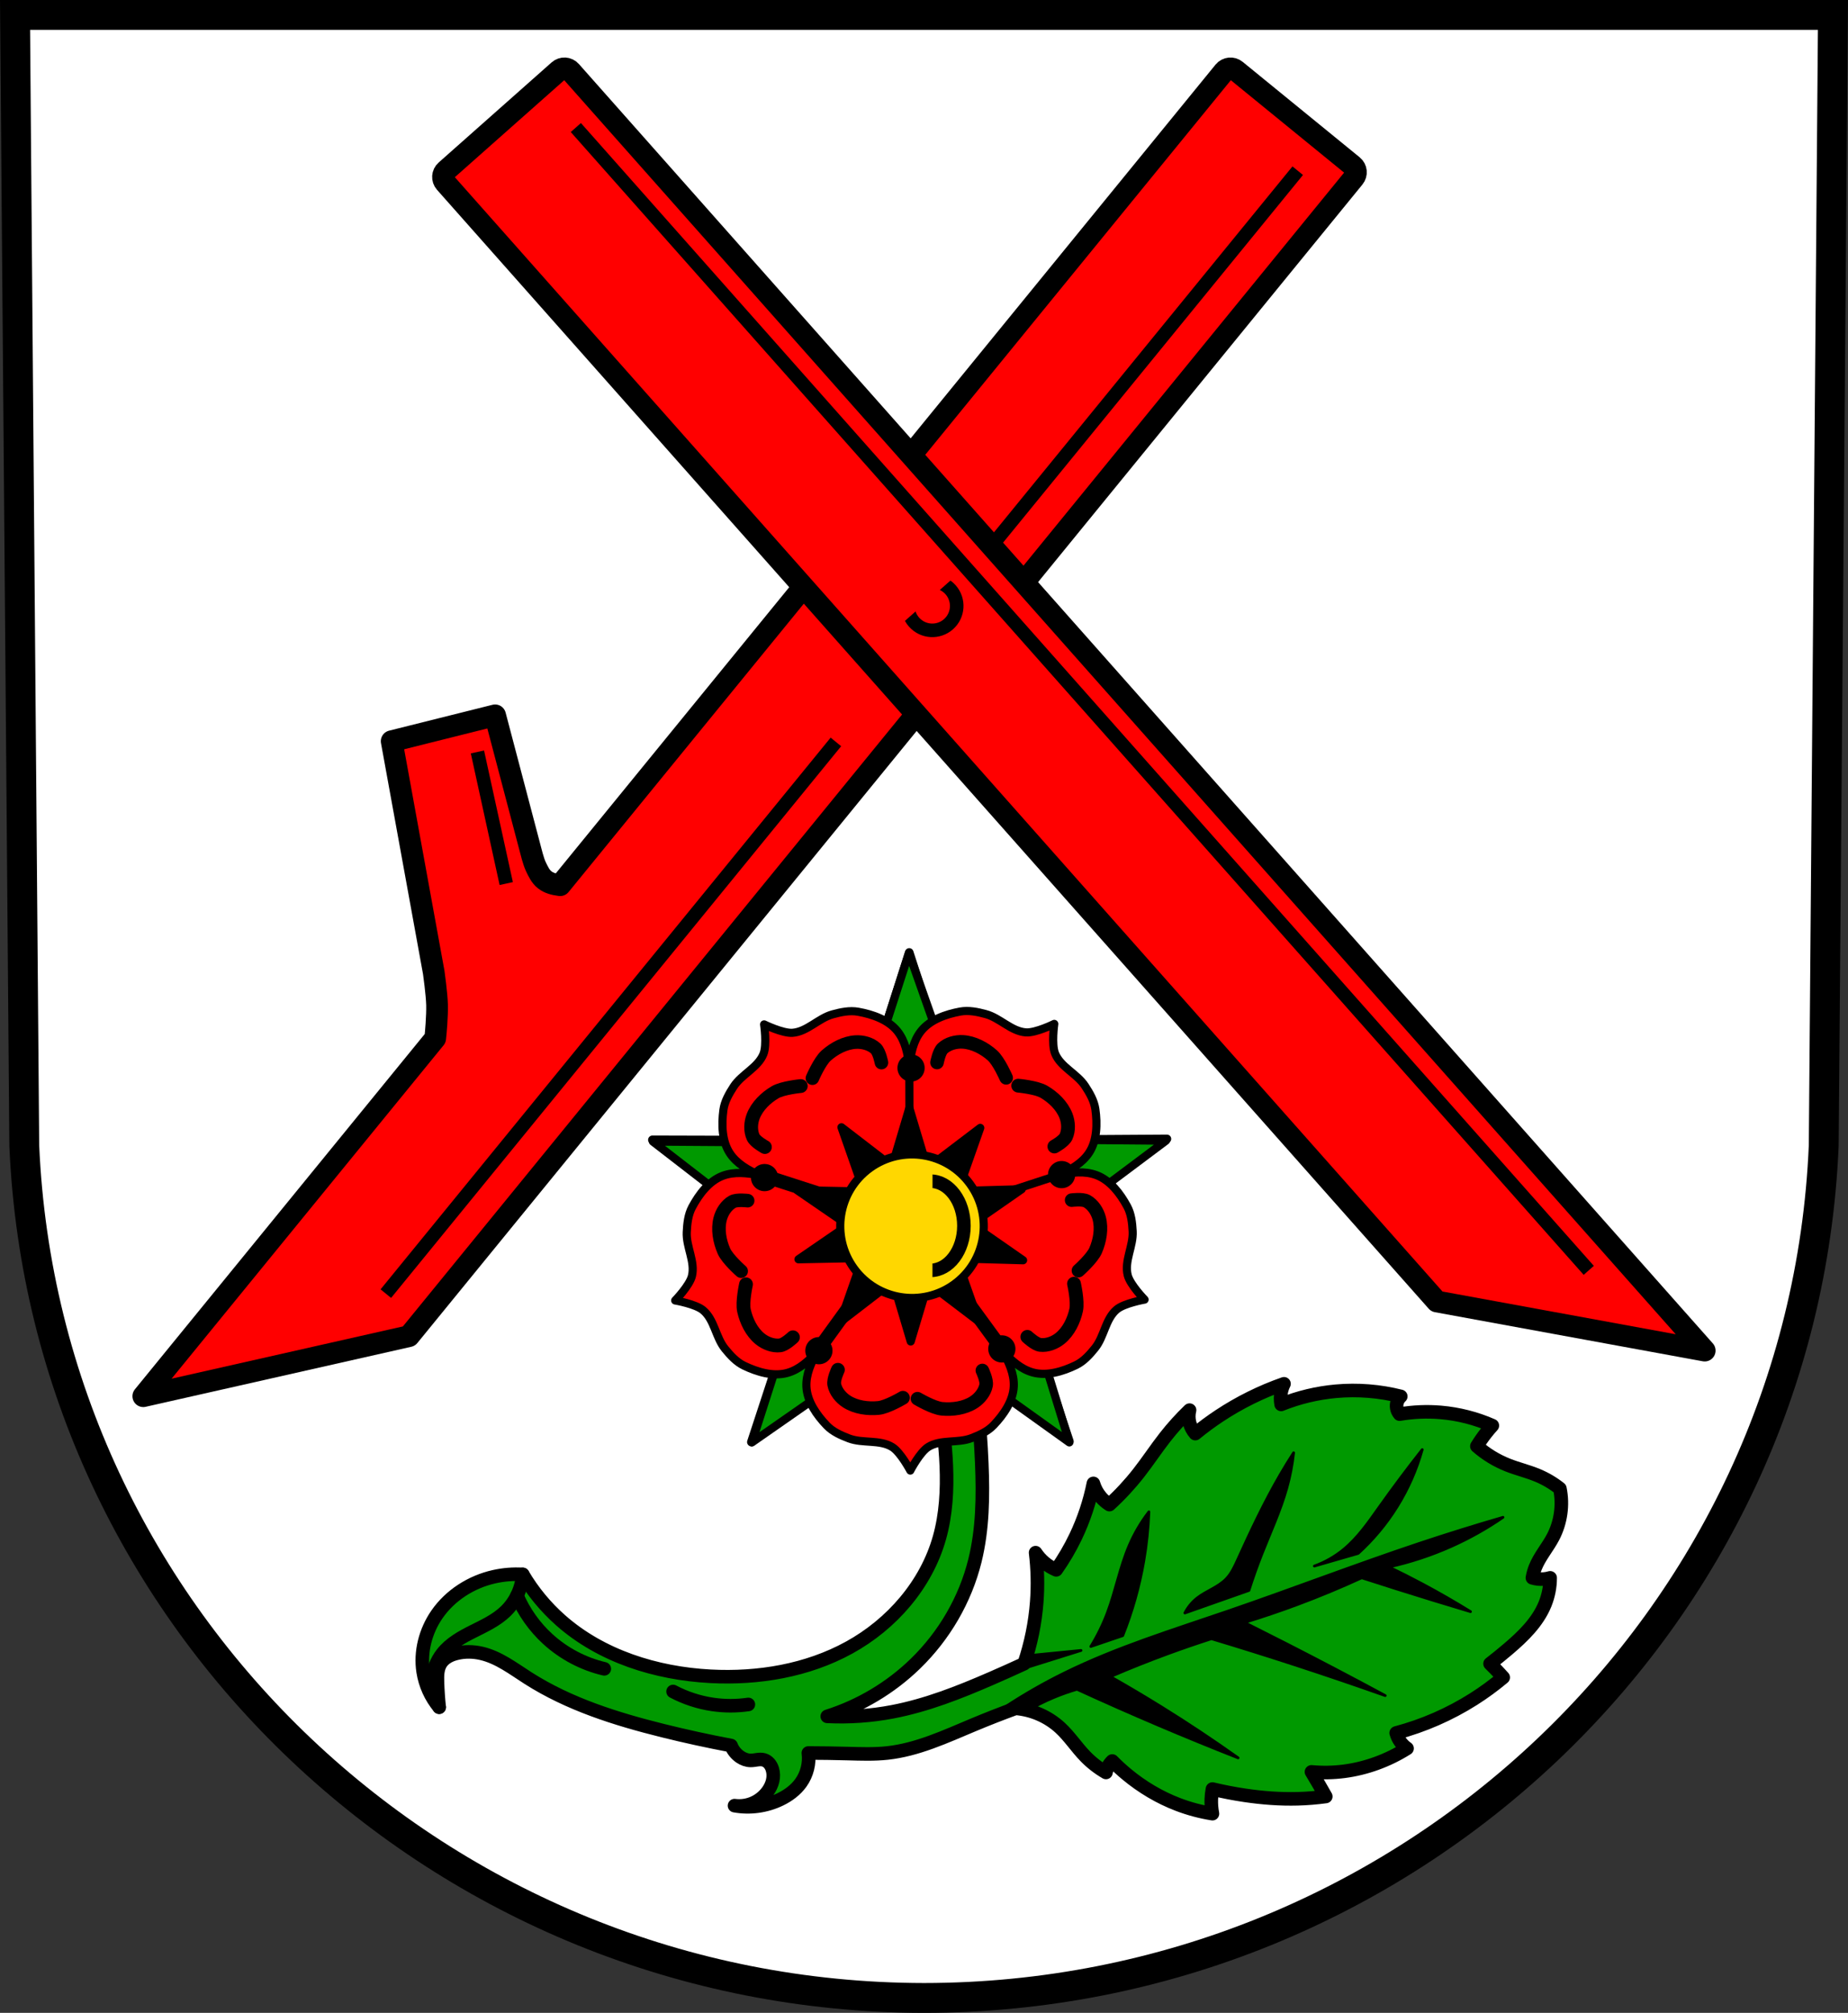 <?xml version="1.0" encoding="UTF-8" standalone="no"?>
<svg
   xmlns:dc="http://purl.org/dc/elements/1.1/"
   xmlns:cc="http://creativecommons.org/ns#"
   xmlns:rdf="http://www.w3.org/1999/02/22-rdf-syntax-ns#"
   xmlns:svg="http://www.w3.org/2000/svg"
   xmlns="http://www.w3.org/2000/svg"
   xmlns:xlink="http://www.w3.org/1999/xlink"
   xmlns:sodipodi="http://sodipodi.sourceforge.net/DTD/sodipodi-0.dtd"
   xmlns:inkscape="http://www.inkscape.org/namespaces/inkscape"
   width="681.065"
   height="741.769"
   viewBox="0 0 681.068 741.764"
   id="svg17780"
   version="1.1"
   inkscape:version="0.91 r13725"
   sodipodi:docname="DEU Esselborn COA.svg">
  <rect x="0" y="0" width="681.068" height="741.764" fill="#333333" stroke="none"/>
  <sodipodi:namedview
     pagecolor="#ffffff"
     bordercolor="#666666"
     borderopacity="1"
     objecttolerance="10"
     gridtolerance="10"
     guidetolerance="10"
     inkscape:pageopacity="0"
     inkscape:pageshadow="2"
     inkscape:window-width="1366"
     inkscape:window-height="745"
     id="namedview17955"
     showgrid="false"
     inkscape:zoom="0.72798981"
     inkscape:cx="340.53238"
     inkscape:cy="370.8843"
     inkscape:window-x="-8"
     inkscape:window-y="-8"
     inkscape:window-maximized="1"
     inkscape:current-layer="svg17780"
     fit-margin-top="0"
     fit-margin-left="0"
     fit-margin-right="0"
     fit-margin-bottom="0"
     inkscape:snap-midpoints="true"
     inkscape:snap-smooth-nodes="true"
     inkscape:object-nodes="true"
     inkscape:object-paths="false"
     inkscape:snap-nodes="false"
     inkscape:snap-center="false"
     inkscape:snap-object-midpoints="false"
     inkscape:snap-others="false" />
  <defs
     id="defs17782">
    <inkscape:path-effect
       effect="spiro"
       id="path-effect11885"
       is_visible="true" />
    <inkscape:path-effect
       effect="spiro"
       id="path-effect5989"
       is_visible="true" />
    <inkscape:path-effect
       effect="spiro"
       id="path-effect5913"
       is_visible="true" />
    <inkscape:path-effect
       effect="spiro"
       id="path-effect18843"
       is_visible="true" />
    <inkscape:path-effect
       effect="spiro"
       id="path-effect18838"
       is_visible="true" />
    <inkscape:path-effect
       effect="spiro"
       id="path-effect19570"
       is_visible="true" />
    <inkscape:path-effect
       effect="spiro"
       id="path-effect19017"
       is_visible="true" />
    <inkscape:path-effect
       effect="spiro"
       id="path-effect18993"
       is_visible="true" />
    <inkscape:path-effect
       effect="spiro"
       id="path-effect18948"
       is_visible="true" />
    <inkscape:path-effect
       effect="spiro"
       id="path-effect18847"
       is_visible="true" />
    <inkscape:path-effect
       effect="spiro"
       id="path-effect18842"
       is_visible="true" />
    <inkscape:path-effect
       effect="spiro"
       id="path-effect18837"
       is_visible="true" />
    <inkscape:path-effect
       effect="spiro"
       id="path-effect18833"
       is_visible="true" />
    <inkscape:path-effect
       effect="spiro"
       id="path-effect17787"
       is_visible="true" />
    <inkscape:path-effect
       effect="spiro"
       id="path-effect17233"
       is_visible="true" />
    <inkscape:path-effect
       effect="spiro"
       id="path-effect17210"
       is_visible="true" />
    <inkscape:path-effect
       effect="spiro"
       id="path-effect6537"
       is_visible="true" />
    <inkscape:path-effect
       effect="spiro"
       id="path-effect6527"
       is_visible="true" />
    <inkscape:path-effect
       effect="spiro"
       id="path-effect6522"
       is_visible="true" />
    <inkscape:path-effect
       effect="spiro"
       id="path-effect6518"
       is_visible="true" />
    <inkscape:path-effect
       effect="spiro"
       id="path-effect6361"
       is_visible="true" />
    <path
       id="0"
       d="m -1459.04,398.1 56.34,-40.92 6.643,20.15 6.651,20.14 -69.63,0.636 z m 116.81,84.09 -21.522,-66.25 21.2,-0.095 21.21,-0.1 -20.883,66.44 z m -50.866,-155.11 -22.14,-66.06 56.34,40.954 -17.1,12.547 -17.1,12.547 z m 97.21,69.975 6.456,-20.21 6.459,-20.2 56.711,40.43 -69.64,-0.015 z m -31.419,-95.21 55.947,-41.463 -21.514,66.25 -17.218,-12.392 -17.218,-12.392"
       inkscape:connector-curvature="0"
       style="fill:#ffd700;fill-rule:evenodd;stroke:#000000;stroke-width:3.898;stroke-linejoin:round" />
    <path
       id="1"
       d="m -1391.72,422.04 c 0,0 -8.199,-0.724 -11.641,-2.732 -4.228,-2.462 -8.169,-6.223 -9.972,-10.778 -1.172,-2.96 -1.396,-6.659 -0.063,-9.547 0.957,-2.083 5.249,-4.442 5.249,-4.442"
       inkscape:connector-curvature="0"
       style="fill:none;stroke:#000000;stroke-width:6.238" />
    <path
       id="2"
       d="m -1298.72,425.55 c 0,0 -3.223,7.574 -6.193,10.232 -3.646,3.26 -8.439,5.846 -13.318,6.148 -3.177,0.199 -6.761,-0.732 -9.1,-2.891 -1.683,-1.554 -2.601,-6.366 -2.601,-6.366"
       inkscape:connector-curvature="0"
       style="fill:none;stroke:#000000;stroke-width:6.238" />
    <path
       id="3"
       d="m -1419.19,338.82 c 0,0 -6.157,5.464 -7.729,9.127 -1.932,4.496 -2.861,9.864 -1.598,14.589 0.82,3.076 2.842,6.175 5.627,7.712 2.01,1.104 6.864,0.444 6.864,0.444"
       inkscape:connector-curvature="0"
       style="fill:none;stroke:#000000;stroke-width:6.238" />
    <path
       id="4"
       d="m -1266.69,338.13 c 0,0 6.207,5.408 7.815,9.06 1.977,4.476 2.952,9.836 1.735,14.573 -0.791,3.083 -2.785,6.204 -5.56,7.762 -1.999,1.123 -6.853,0.507 -6.853,0.507"
       inkscape:connector-curvature="0"
       style="fill:none;stroke:#000000;stroke-width:6.238" />
    <path
       id="5"
       d="m -1346.55,280.63 c 0,0 -7.097,-4.168 -11.07,-4.535 -4.863,-0.452 -10.261,0.323 -14.368,2.988 -2.67,1.73 -4.998,4.609 -5.591,7.74 -0.428,2.252 1.7,6.668 1.7,6.668"
       inkscape:connector-curvature="0"
       style="fill:none;stroke:#000000;stroke-width:6.238" />
    <path
       id="6"
       d="m -1410.35,382.05 71.53,-23.601"
       inkscape:connector-curvature="0"
       style="fill:none;stroke:#000000;stroke-width:6.238" />
    <path
       id="7"
       d="m -1384.9,302.42 45.817,62.47"
       inkscape:connector-curvature="0"
       style="fill:none;stroke:#000000;stroke-width:6.238" />
    <path
       id="8"
       d="m -1342.5,430.89 -0.345,-72.24"
       inkscape:connector-curvature="0"
       style="fill:none;stroke:#000000;stroke-width:6.238" />
    <inkscape:path-effect
       effect="spiro"
       id="path-effect6361-7"
       is_visible="true" />
    <inkscape:path-effect
       effect="spiro"
       id="path-effect6361-3"
       is_visible="true" />
    <inkscape:path-effect
       effect="spiro"
       id="path-effect6361-3-2"
       is_visible="true" />
    <inkscape:path-effect
       effect="spiro"
       id="path-effect6361-7-8"
       is_visible="true" />
    <inkscape:path-effect
       effect="spiro"
       id="path-effect15330-3-2"
       is_visible="true" />
    <inkscape:path-effect
       effect="spiro"
       id="path-effect15330-9"
       is_visible="true" />
    <inkscape:path-effect
       effect="spiro"
       id="path-effect15330"
       is_visible="true" />
    <inkscape:path-effect
       effect="spiro"
       id="path-effect15330-3"
       is_visible="true" />
    <inkscape:path-effect
       effect="spiro"
       id="path-effect17210-1"
       is_visible="true" />
    <inkscape:path-effect
       effect="spiro"
       id="path-effect17233-3"
       is_visible="true" />
    <inkscape:path-effect
       effect="spiro"
       id="path-effect17787-7"
       is_visible="true" />
    <inkscape:path-effect
       effect="spiro"
       id="path-effect17787-7-5"
       is_visible="true" />
    <inkscape:path-effect
       effect="spiro"
       id="path-effect17787-7-6"
       is_visible="true" />
    <inkscape:path-effect
       effect="spiro"
       id="path-effect17787-7-6-1"
       is_visible="true" />
    <inkscape:path-effect
       effect="spiro"
       id="path-effect17787-7-6-9"
       is_visible="true" />
    <inkscape:path-effect
       effect="spiro"
       id="path-effect17787-7-6-19"
       is_visible="true" />
    <inkscape:path-effect
       effect="spiro"
       id="path-effect17787-7-6-1-8"
       is_visible="true" />
    <inkscape:path-effect
       effect="spiro"
       id="path-effect17787-7-6-9-7"
       is_visible="true" />
    <inkscape:path-effect
       effect="spiro"
       id="path-effect17787-7-6-17"
       is_visible="true" />
    <inkscape:path-effect
       effect="spiro"
       id="path-effect17787-7-6-1-7"
       is_visible="true" />
    <inkscape:path-effect
       effect="spiro"
       id="path-effect17787-7-6-9-9"
       is_visible="true" />
    <inkscape:path-effect
       effect="spiro"
       id="path-effect17787-7-6-5"
       is_visible="true" />
    <inkscape:path-effect
       effect="spiro"
       id="path-effect17787-7-6-1-9"
       is_visible="true" />
    <inkscape:path-effect
       effect="spiro"
       id="path-effect17787-7-6-9-72"
       is_visible="true" />
    <inkscape:path-effect
       effect="spiro"
       id="path-effect17787-7-6-19-4"
       is_visible="true" />
    <inkscape:path-effect
       effect="spiro"
       id="path-effect17787-7-6-1-8-5"
       is_visible="true" />
    <inkscape:path-effect
       effect="spiro"
       id="path-effect17787-7-6-9-7-0"
       is_visible="true" />
    <inkscape:path-effect
       effect="spiro"
       id="path-effect17787-7-6-9-72-1"
       is_visible="true" />
    <inkscape:path-effect
       effect="spiro"
       id="path-effect17787-7-6-9-72-6"
       is_visible="true" />
    <inkscape:path-effect
       effect="spiro"
       id="path-effect17787-7-6-9-72-8"
       is_visible="true" />
    <inkscape:path-effect
       effect="spiro"
       id="path-effect17787-7-6-9-72-8-4"
       is_visible="true" />
    <inkscape:path-effect
       effect="spiro"
       id="path-effect17787-7-6-9-72-8-0"
       is_visible="true" />
    <inkscape:path-effect
       effect="spiro"
       id="path-effect18948-5"
       is_visible="true" />
    <inkscape:path-effect
       effect="spiro"
       id="path-effect18993-5"
       is_visible="true" />
    <inkscape:path-effect
       effect="spiro"
       id="path-effect19017-3"
       is_visible="true" />
    <inkscape:path-effect
       effect="spiro"
       id="path-effect19017-3-0"
       is_visible="true" />
    <inkscape:path-effect
       effect="spiro"
       id="path-effect19017-5"
       is_visible="true" />
    <inkscape:path-effect
       effect="spiro"
       id="path-effect19017-3-8"
       is_visible="true" />
    <inkscape:path-effect
       effect="spiro"
       id="path-effect19017-3-0-7"
       is_visible="true" />
    <inkscape:path-effect
       effect="spiro"
       id="path-effect18833-1"
       is_visible="true" />
    <inkscape:path-effect
       effect="spiro"
       id="path-effect18847-0"
       is_visible="true" />
    <inkscape:path-effect
       effect="spiro"
       id="path-effect19017-0"
       is_visible="true" />
    <inkscape:path-effect
       effect="spiro"
       id="path-effect19017-3-3"
       is_visible="true" />
    <inkscape:path-effect
       effect="spiro"
       id="path-effect19017-3-0-8"
       is_visible="true" />
    <inkscape:path-effect
       effect="spiro"
       id="path-effect19017-5-1"
       is_visible="true" />
    <inkscape:path-effect
       effect="spiro"
       id="path-effect19017-3-8-5"
       is_visible="true" />
    <inkscape:path-effect
       effect="spiro"
       id="path-effect19017-3-0-7-3"
       is_visible="true" />
    <inkscape:path-effect
       effect="spiro"
       id="path-effect18833-6"
       is_visible="true" />
    <inkscape:path-effect
       effect="spiro"
       id="path-effect18847-2"
       is_visible="true" />
    <inkscape:path-effect
       effect="spiro"
       id="path-effect19017-7"
       is_visible="true" />
    <inkscape:path-effect
       effect="spiro"
       id="path-effect19017-3-9"
       is_visible="true" />
    <inkscape:path-effect
       effect="spiro"
       id="path-effect19017-3-0-72"
       is_visible="true" />
    <inkscape:path-effect
       effect="spiro"
       id="path-effect19017-5-19"
       is_visible="true" />
    <inkscape:path-effect
       effect="spiro"
       id="path-effect19017-3-8-3"
       is_visible="true" />
    <inkscape:path-effect
       effect="spiro"
       id="path-effect19017-3-0-7-1"
       is_visible="true" />
    <inkscape:path-effect
       effect="spiro"
       id="path-effect19017-7-8"
       is_visible="true" />
    <inkscape:path-effect
       effect="spiro"
       id="path-effect19017-3-9-2"
       is_visible="true" />
    <inkscape:path-effect
       effect="spiro"
       id="path-effect19017-3-0-72-3"
       is_visible="true" />
    <inkscape:path-effect
       effect="spiro"
       id="path-effect19017-5-19-1"
       is_visible="true" />
    <inkscape:path-effect
       effect="spiro"
       id="path-effect19017-3-8-3-8"
       is_visible="true" />
    <inkscape:path-effect
       effect="spiro"
       id="path-effect19017-3-0-7-1-9"
       is_visible="true" />
    <inkscape:path-effect
       effect="spiro"
       id="path-effect18847-0-5"
       is_visible="true" />
    <inkscape:path-effect
       effect="spiro"
       id="path-effect18833-1-7"
       is_visible="true" />
    <inkscape:path-effect
       effect="spiro"
       id="path-effect18843-8"
       is_visible="true" />
    <inkscape:path-effect
       effect="spiro"
       id="path-effect18838-8"
       is_visible="true" />
    <inkscape:path-effect
       effect="spiro"
       id="path-effect5913-9"
       is_visible="true" />
    <inkscape:path-effect
       effect="spiro"
       id="path-effect5989-2"
       is_visible="true" />
    <inkscape:path-effect
       effect="spiro"
       id="path-effect5913-4"
       is_visible="true" />
    <inkscape:path-effect
       effect="spiro"
       id="path-effect11885-3"
       is_visible="true" />
    <inkscape:path-effect
       effect="spiro"
       id="path-effect5096-0"
       is_visible="true" />
    <inkscape:path-effect
       effect="spiro"
       id="path-effect5092-0"
       is_visible="true" />
    <inkscape:path-effect
       effect="spiro"
       id="path-effect5088-0"
       is_visible="true" />
    <inkscape:path-effect
       effect="spiro"
       id="path-effect5009-9"
       is_visible="true" />
    <inkscape:path-effect
       effect="spiro"
       id="path-effect4966"
       is_visible="true" />
  </defs>
  <g
     id="g17859"
     transform="translate(2339.657,38.879)" />
  <g
     id="g19061"
     transform="translate(2339.657,38.879)" />
  <g
     id="g11773"
     transform="matrix(1.062,0,0,1.063,758.956,-16.191)" />
  <path
     style="fill:#ffffff;fill-rule:evenodd;stroke:none;stroke-width:11;stroke-opacity:1"
     inkscape:connector-curvature="0"
     d="m 675.523,5.496 -3.398,416.627 c -7.415,175.251 -153.921,314.048 -331.591,314.146 C 163.024,736.053 16.463,597.206 8.943,422.122 l -3.398,-416.627 334.981,0 z"
     id="path10563-0-6-3"
     sodipodi:nodetypes="ccccccc" />
  <path
     style="fill:none;fill-rule:evenodd;stroke:#000000;stroke-width:11;stroke-opacity:1"
     inkscape:connector-curvature="0"
     d="m 675.523,5.496 -3.398,416.627 c -7.415,175.251 -153.921,314.048 -331.591,314.146 C 163.024,736.053 16.463,597.206 8.943,422.122 l -3.398,-416.627 334.981,0 z"
     id="path10563-0-6"
     sodipodi:nodetypes="ccccccc" />
  <path
     style="opacity:1;fill:#ff0000;fill-opacity:1;fill-rule:nonzero;stroke:#000000;stroke-width:8;stroke-linecap:round;stroke-linejoin:round;stroke-miterlimit:4;stroke-dasharray:none;stroke-dashoffset:0;stroke-opacity:1"
     d="m 455.462,25.898 c -1.339,-1.092 -3.296,-0.894 -4.389,0.445 L 206.438,326.206 c -2.328,-0.311 -4.098,-0.754 -5.688,-1.98 -1.542,-1.19 -2.413,-3.097 -3.259,-4.852 -0.923,-1.914 -1.93,-6.077 -1.93,-6.077 l -13.094,-49.69 -38.118,9.536 15.509,85.245 c 0,0 1.121,7.955 1.213,11.961 0.094,4.104 -0.454,10.449 -0.679,12.297 L 52.81,514.516 150.708,492.4 499.018,65.457 c 1.092,-1.339 0.894,-3.296 -0.445,-4.389 z"
     id="rect4920-4"
     inkscape:connector-curvature="0"
     sodipodi:nodetypes="sscaaccccacccsss" />
  <path
     style="fill:none;fill-rule:evenodd;stroke:#000000;stroke-width:5;stroke-linecap:butt;stroke-linejoin:miter;stroke-miterlimit:4;stroke-dasharray:none;stroke-opacity:1"
     d="m 175.955,277.1 10.615,48.5"
     id="path4964"
     inkscape:path-effect="#path-effect4966"
     inkscape:original-d="m 175.95483,277.10022 10.61524,48.4996"
     inkscape:connector-curvature="0" />
  <path
     style="fill:none;fill-rule:evenodd;stroke:#000000;stroke-width:5;stroke-linecap:butt;stroke-linejoin:miter;stroke-miterlimit:4;stroke-dasharray:none;stroke-opacity:1"
     d="M 478.268,62.899 345.422,225.735"
     id="path4968"
     inkscape:connector-curvature="0" />
  <path
     style="fill:none;fill-rule:evenodd;stroke:#000000;stroke-width:5;stroke-linecap:butt;stroke-linejoin:miter;stroke-miterlimit:4;stroke-dasharray:none;stroke-opacity:1"
     d="M 308.065,273.405 142.195,476.72"
     id="path4970"
     inkscape:connector-curvature="0" />
  <path
     inkscape:connector-curvature="0"
     style="opacity:1;fill:#ff0000;fill-opacity:1;fill-rule:nonzero;stroke:#000000;stroke-width:8;stroke-linecap:round;stroke-linejoin:round;stroke-miterlimit:4;stroke-dasharray:none;stroke-dashoffset:0;stroke-opacity:1"
     d="m 164.315,62.885 c -1.293,1.146 -1.411,3.11 -0.265,4.403 L 529.538,479.621 628.258,497.713 210.353,26.245 c -1.146,-1.293 -3.11,-1.411 -4.403,-0.265 L 164.315,62.885 Z"
     id="rect4920" />
  <circle
     style="opacity:1;fill:none;fill-opacity:1;fill-rule:nonzero;stroke:#000000;stroke-width:5;stroke-linecap:round;stroke-linejoin:round;stroke-miterlimit:4;stroke-dasharray:none;stroke-dashoffset:0;stroke-opacity:1"
     id="path4927"
     cx="109.069"
     cy="395.196"
     r="9"
     transform="matrix(0.748,-0.663,0.663,0.748,0,0)" />
  <rect
     style="opacity:1;fill:#ff0000;fill-opacity:1;fill-rule:nonzero;stroke:none;stroke-width:5;stroke-linecap:round;stroke-linejoin:round;stroke-miterlimit:4;stroke-dasharray:none;stroke-dashoffset:0;stroke-opacity:1"
     id="rect4929"
     width="40.813"
     height="14.693"
     x="89.352"
     y="377.927"
     rx="3.119"
     ry="3.119"
     transform="matrix(0.748,-0.663,0.663,0.748,0,0)" />
  <path
     style="fill:none;fill-rule:evenodd;stroke:#000000;stroke-width:5;stroke-linecap:butt;stroke-linejoin:miter;stroke-miterlimit:4;stroke-dasharray:none;stroke-opacity:1"
     d="M 212.223,46.994 585.524,468.141"
     id="path4972"
     inkscape:connector-curvature="0" />
  <path
     style="fill:#009900;fill-opacity:1;fill-rule:evenodd;stroke:#000000;stroke-width:5;stroke-linecap:butt;stroke-linejoin:round;stroke-miterlimit:4;stroke-dasharray:none;stroke-opacity:1"
     d="m 161.858,629.126 c -3.095,-3.723 -5.16,-8.295 -5.906,-13.078 -1.143,-7.319 0.856,-14.997 5.063,-21.094 4.897,-7.098 12.679,-12.036 21.094,-13.922 3.453,-0.774 7.015,-1.059 10.547,-0.844 3.724,6.304 8.441,12.021 13.922,16.875 15.007,13.29 35.248,19.618 55.267,20.672 17.577,0.926 35.619,-2.076 51.048,-10.547 15.736,-8.64 28.462,-23.221 33.329,-40.501 2.423,-8.602 2.901,-17.649 2.531,-26.579 -0.329,-7.939 -1.318,-15.85 -2.953,-23.625 l 14.344,0 c 0.81,7.573 1.373,15.172 1.688,22.782 0.497,12.014 0.359,24.188 -2.531,35.86 -3.559,14.374 -11.318,27.65 -21.938,37.969 -9.128,8.87 -20.348,15.573 -32.485,19.407 8.045,0.391 16.136,-0.177 24.047,-1.688 12.563,-2.399 24.552,-7.137 36.282,-12.235 4.099,-1.781 8.178,-3.61 12.235,-5.484 2.495,-7.359 4.059,-15.033 4.641,-22.782 0.454,-6.041 0.312,-12.127 -0.422,-18.141 0.88,1.336 1.948,2.547 3.164,3.586 1.325,1.133 2.825,2.061 4.43,2.742 2.731,-3.866 5.133,-7.964 7.172,-12.235 2.978,-6.236 5.18,-12.842 6.539,-19.618 0.548,1.854 1.489,3.591 2.742,5.063 0.908,1.067 1.979,1.995 3.164,2.742 3.899,-3.56 7.502,-7.446 10.758,-11.602 3.386,-4.322 6.395,-8.93 9.781,-13.253 2.759,-3.522 5.767,-6.85 8.993,-9.951 -0.379,1.516 -0.379,3.125 0,4.641 0.37,1.479 1.1,2.866 2.109,4.008 2.839,-2.33 5.797,-4.513 8.859,-6.539 7.415,-4.905 15.442,-8.884 23.836,-11.813 -0.495,0.999 -0.851,2.068 -1.055,3.164 -0.271,1.46 -0.271,2.97 0,4.43 6.465,-2.594 13.312,-4.234 20.25,-4.852 7.977,-0.71 16.073,-0.065 23.836,1.898 -0.568,0.517 -1.007,1.175 -1.266,1.898 -0.277,0.775 -0.347,1.623 -0.2,2.433 0.147,0.81 0.511,1.579 1.044,2.207 5.008,-0.855 10.126,-1.068 15.188,-0.633 6.537,0.562 12.98,2.208 18.985,4.852 -0.806,0.886 -1.58,1.801 -2.32,2.742 -1.219,1.549 -2.346,3.17 -3.375,4.852 3.361,2.95 7.233,5.316 11.391,6.961 3.599,1.424 7.397,2.308 10.969,3.797 2.948,1.229 5.725,2.867 8.227,4.852 1.247,6.029 0.336,12.482 -2.531,17.93 -2.013,3.826 -4.947,7.16 -6.539,11.18 -0.485,1.224 -0.839,2.499 -1.055,3.797 0.688,0.207 1.395,0.348 2.109,0.422 1.485,0.153 3,0.008 4.43,-0.422 0.004,3.317 -0.645,6.633 -1.898,9.703 -2.709,6.633 -8.046,11.807 -13.5,16.453 -2.207,1.88 -4.458,3.709 -6.75,5.484 0.641,0.624 1.274,1.257 1.899,1.898 1.007,1.034 1.991,2.089 2.953,3.164 -3.473,2.911 -7.14,5.591 -10.969,8.016 -8.786,5.564 -18.425,9.777 -28.477,12.446 0.306,1.129 0.808,2.205 1.477,3.164 0.686,0.984 1.547,1.845 2.531,2.531 -3.518,2.218 -7.273,4.06 -11.18,5.484 -3.885,1.417 -7.923,2.421 -12.024,2.953 -3.983,0.517 -8.025,0.588 -12.024,0.211 0.926,1.54 1.84,3.087 2.742,4.641 0.854,1.471 1.698,2.947 2.531,4.43 -3.427,0.469 -6.879,0.751 -10.336,0.844 -6.488,0.174 -12.985,-0.319 -19.407,-1.266 -4.04,-0.595 -8.053,-1.37 -12.024,-2.32 -0.241,1.252 -0.383,2.523 -0.422,3.797 -0.054,1.766 0.087,3.538 0.422,5.274 -4.32,-0.684 -8.569,-1.817 -12.656,-3.375 -6.894,-2.628 -13.312,-6.463 -18.985,-11.18 -1.837,-1.528 -3.598,-3.148 -5.274,-4.852 -0.586,0.552 -1.086,1.195 -1.477,1.898 -0.401,0.722 -0.687,1.509 -0.844,2.32 -2.788,-1.605 -5.352,-3.599 -7.594,-5.906 -3.265,-3.362 -5.837,-7.369 -9.281,-10.547 -4.48,-4.134 -10.376,-6.704 -16.453,-7.172 -5.249,1.92 -10.454,3.959 -15.61,6.117 -10.275,4.3 -20.568,9.13 -31.641,10.336 -4.898,0.534 -9.841,0.342 -14.766,0.211 -4.78,-0.127 -9.562,-0.198 -14.344,-0.211 0.5,3.826 -0.5,7.828 -2.742,10.969 -1.908,2.673 -4.639,4.682 -7.594,6.117 -5.193,2.522 -11.194,3.348 -16.875,2.32 2.311,0.305 4.703,-0.027 6.844,-0.95 2.141,-0.923 4.025,-2.434 5.39,-4.324 0.851,-1.177 1.505,-2.507 1.827,-3.923 0.322,-1.416 0.305,-2.921 -0.14,-4.303 -0.246,-0.765 -0.625,-1.495 -1.159,-2.096 -0.534,-0.601 -1.229,-1.069 -2.005,-1.279 -0.786,-0.212 -1.619,-0.156 -2.425,-0.047 -0.807,0.109 -1.612,0.269 -2.426,0.258 -1.353,-0.018 -2.672,-0.514 -3.797,-1.266 -1.521,-1.017 -2.717,-2.512 -3.375,-4.219 -8.417,-1.59 -16.789,-3.419 -25.102,-5.484 -17.364,-4.313 -34.71,-9.766 -49.782,-19.407 -5.463,-3.494 -10.771,-7.599 -17.086,-9.07 -3.042,-0.709 -6.253,-0.766 -9.281,0 -1.114,0.282 -2.206,0.675 -3.195,1.259 -0.99,0.583 -1.876,1.363 -2.5,2.327 -0.651,1.006 -1,2.184 -1.161,3.372 -0.161,1.188 -0.141,2.392 -0.104,3.589 0.096,3.1 0.307,6.197 0.633,9.281 z"
     id="path5007-3"
     inkscape:path-effect="#path-effect5009-9"
     inkscape:original-d="m 161.8584,629.12582 c 0,0 -5.45583,-8.31621 -5.90636,-13.07834 -0.68105,-7.19889 0.91137,-15.17336 5.06259,-21.09411 4.83651,-6.89815 13.12833,-11.17937 21.09411,-13.92211 3.33478,-1.14822 10.54705,-0.84377 10.54705,-0.84377 0,0 7.98479,12.64138 13.92211,16.87528 16.01408,11.41967 35.65625,19.15739 55.26653,20.67222 17.3237,1.33823 36.1716,-1.56924 51.0478,-10.54705 14.9689,-9.0338 26.6532,-24.34157 33.3287,-40.50069 3.398,-8.22537 2.6621,-17.67992 2.5313,-26.57857 -0.1167,-7.93556 -2.9532,-23.62541 -2.9532,-23.62541 l 14.3439,0 c 0,0 1.6745,15.16697 1.6877,22.78164 0.021,11.98306 0.9778,24.40224 -2.5314,35.85999 -4.2805,13.97635 -11.6776,27.5584 -21.9379,37.96939 -8.8537,8.98386 -32.4848,19.40659 -32.4848,19.40659 0,0 16.1681,-0.10966 24.0472,-1.68753 12.5145,-2.50619 24.3979,-7.57971 36.2819,-12.23459 4.1613,-1.62998 12.2345,-5.48447 12.2345,-5.48447 0,0 3.9531,-15.06236 4.6408,-22.78163 0.5367,-6.02474 -0.4219,-18.14094 -0.4219,-18.14094 0,0 1.946,2.55774 3.1641,3.586 1.327,1.12018 4.4297,2.74223 4.4297,2.74223 0,0 5.2186,-7.92979 7.172,-12.23458 2.8483,-6.27689 6.5392,-19.61752 6.5392,-19.61752 0,0 1.5406,3.56614 2.7423,5.06259 0.8738,1.08826 3.1641,2.74224 3.1641,2.74224 0,0 7.3938,-7.54005 10.758,-11.60177 3.5021,-4.22829 6.3057,-9.00187 9.7807,-13.25253 2.8297,-3.46137 8.9931,-9.95098 8.9931,-9.95098 0,0 -0.3711,3.13897 0,4.6407 0.3621,1.46562 2.1094,4.00788 2.1094,4.00788 0,0 5.7264,-4.62701 8.8594,-6.53917 7.5693,-4.61962 23.8363,-11.8127 23.8363,-11.8127 0,0 -0.8766,2.06671 -1.0547,3.16412 -0.2365,1.45752 0,4.42976 0,4.42976 0,0 13.3303,-4.31192 20.2504,-4.85165 7.9465,-0.61977 23.8364,1.89847 23.8364,1.89847 0,0 -1.1115,1.1537 -1.2656,1.89847 -0.3187,1.53964 0.8437,4.64071 0.8437,4.64071 0,0 10.1483,-1.16025 15.1877,-0.63283 6.4962,0.67988 18.9847,4.85166 18.9847,4.85166 0,0 -1.5909,1.79264 -2.3203,2.74222 -1.2002,1.56229 -3.3751,4.85165 -3.3751,4.85165 0,0 7.3666,5.0621 11.3909,6.96106 3.4991,1.65117 7.4569,2.17328 10.9689,3.79694 2.8898,1.33594 8.2267,4.85164 8.2267,4.85164 0,0 -0.5483,12.2291 -2.5313,17.93 -1.4183,4.07764 -4.8576,7.20356 -6.5392,11.17987 -0.5116,1.20983 -1.0547,3.79694 -1.0547,3.79694 0,0 1.3933,0.38517 2.1094,0.42187 1.4813,0.0759 4.4298,-0.42187 4.4298,-0.42187 0,0 -0.4942,6.72169 -1.8984,9.70329 -3.023,6.41814 -8.4718,11.449 -13.5003,16.45341 -2.0549,2.04504 -6.7502,5.48446 -6.7502,5.48446 0,0 1.2768,1.25485 1.8986,1.89848 1.0024,1.03759 2.9532,3.16412 2.9532,3.16412 0,0 -7.0426,5.75951 -10.969,8.01574 -8.982,5.16127 -28.477,12.44554 -28.477,12.44554 0,0 0.8088,2.21079 1.4766,3.16411 0.6845,0.97736 2.5312,2.53129 2.5312,2.53129 0,0 -7.2785,4.06716 -11.1799,5.48447 -3.8789,1.40917 -7.931,2.42147 -12.0236,2.95317 -3.9751,0.51644 -12.0236,0.21095 -12.0236,0.21095 0,0 1.8394,3.08719 2.7422,4.64071 0.8545,1.4704 2.5313,4.42976 2.5313,4.42976 0,0 -6.8794,0.81555 -10.3361,0.84377 -6.4824,0.0529 -12.9769,-0.43891 -19.4066,-1.26565 -4.0485,-0.52057 -12.0236,-2.32035 -12.0236,-2.32035 0,0 -0.4023,2.52365 -0.4219,3.79694 -0.027,1.76325 0.4219,5.27353 0.4219,5.27353 0,0 -8.6288,-1.68923 -12.6565,-3.37506 -6.7745,-2.83556 -13.0852,-6.80598 -18.9847,-11.17988 -1.9188,-1.42259 -5.2735,-4.85165 -5.2735,-4.85165 0,0 -1.0888,1.19681 -1.4766,1.89847 -0.3981,0.7203 -0.8438,2.32035 -0.8438,2.32035 0,0 -5.2586,-3.70855 -7.5938,-5.90636 -3.4104,-3.20959 -5.4977,-7.78762 -9.2815,-10.54705 -4.8339,-3.52526 -16.4534,-7.17199 -16.4534,-7.17199 0,0 -10.3496,4.22929 -15.6096,6.11729 -10.4432,3.74848 -20.6964,8.51351 -31.6411,10.33611 -4.8557,0.80859 -9.8435,0.21197 -14.7659,0.21095 -4.7819,-10e-4 -14.3441,-0.21095 -14.3441,-0.21095 0,0 -0.7121,7.79356 -2.7422,10.96894 -1.7508,2.7386 -4.6094,4.82945 -7.5938,6.1173 -5.2134,2.24965 -16.8753,2.32035 -16.8753,2.32035 0,0 9.4315,-1.829 12.2345,-5.27354 1.7669,-2.17126 2.4488,-5.53287 1.6875,-8.2267 -0.4193,-1.48398 -1.7361,-2.79292 -3.1641,-3.37506 -1.4989,-0.61107 -3.2485,0.43546 -4.8516,0.21094 -1.3212,-0.18504 -2.7026,-0.50258 -3.7969,-1.26565 -1.4772,-1.03006 -3.375,-4.21881 -3.375,-4.21881 0,0 -16.90338,-3.00742 -25.10208,-5.48447 -17.04919,-5.15104 -33.59216,-11.98405 -49.78209,-19.40658 -5.86153,-2.6873 -10.82906,-7.51256 -17.08622,-9.07047 -3.00215,-0.74747 -6.30891,-0.85784 -9.28141,0 -2.15547,0.62205 -4.43912,1.7273 -5.69541,3.58601 -1.32066,1.95393 -1.13391,4.60633 -1.26565,6.96105 -0.17322,3.09613 0.63283,9.2814 0.63283,9.2814 z"
     inkscape:connector-curvature="0"
     sodipodi:nodetypes="caaacaaaaaccaaacaacacacacacaacacacacacacacacaacaacacaacacacacaacacaacacaacacaacaaacaacaaaaacaaaaaac" />
  <path
     inkscape:connector-curvature="0"
     style="fill:#000000;fill-rule:evenodd;stroke:#000000;stroke-width:1px;stroke-linecap:butt;stroke-linejoin:round;stroke-opacity:1"
     d="m 524.154,534.2 c -5.439,6.91 -10.709,13.952 -15.801,21.121 -3.954,5.567 -7.872,11.289 -13.139,15.635 -3.214,2.652 -6.889,4.745 -10.811,6.154 l 16.133,-4.656 c 5.524,-5.017 10.352,-10.802 14.303,-17.133 4.088,-6.551 7.235,-13.685 9.314,-21.121 z m -47.401,1.164 c -1.728,2.677 -3.392,5.393 -4.99,8.148 -5.849,10.084 -10.81,20.657 -15.635,31.27 -1.127,2.479 -2.281,5.011 -4.158,6.984 -1.494,1.57 -3.377,2.711 -5.271,3.764 -1.895,1.053 -3.838,2.045 -5.539,3.389 -1.869,1.477 -3.413,3.363 -4.49,5.488 l 23.617,-8.316 c 1.404,-4.43 2.957,-8.813 4.656,-13.139 3.209,-8.17 6.949,-16.162 9.315,-24.615 1.188,-4.245 2.025,-8.589 2.496,-12.973 z m -53.336,21.762 c -2.941,3.827 -5.397,8.025 -7.291,12.465 -3.398,7.963 -4.957,16.593 -7.998,24.699 -1.628,4.34 -3.679,8.521 -6.115,12.465 l 11.762,-3.998 c 3.539,-8.869 6.145,-18.109 7.762,-27.52 1.028,-5.986 1.657,-12.041 1.881,-18.111 z m 130.508,2.021 c -10.374,3.011 -20.689,6.227 -30.936,9.647 -23.653,7.893 -46.931,16.866 -70.52,24.949 -20.316,6.962 -40.944,13.298 -60.209,22.785 -7.513,3.7 -14.793,7.869 -21.787,12.475 l 7.982,1.496 c 3.207,-1.89 6.545,-3.559 9.98,-4.99 2.769,-1.154 5.603,-2.152 8.482,-2.992 9.971,4.577 20.007,9.012 30.104,13.305 9.702,4.125 19.46,8.116 29.272,11.975 -9.226,-6.558 -18.656,-12.825 -28.274,-18.793 -6.189,-3.84 -12.456,-7.557 -18.795,-11.145 7.016,-3.023 14.116,-5.852 21.289,-8.482 5.284,-1.938 10.608,-3.768 15.967,-5.488 10.293,3.098 20.55,6.314 30.77,9.647 11.134,3.631 22.223,7.402 33.264,11.311 -12.071,-6.509 -24.213,-12.885 -36.424,-19.127 -5.144,-2.63 -10.301,-5.237 -15.469,-7.818 6.606,-2.021 13.153,-4.239 19.627,-6.652 7.99,-2.978 15.869,-6.252 23.617,-9.813 4.153,1.346 8.312,2.677 12.475,3.992 9.18,2.901 18.384,5.729 27.61,8.482 -5.768,-3.566 -11.65,-6.951 -17.631,-10.147 -4.112,-2.197 -8.272,-4.304 -12.475,-6.32 7.821,-1.722 15.469,-4.234 22.787,-7.484 6.747,-2.997 13.215,-6.621 19.293,-10.811 z m -155.511,49.065 -20.291,1.996 -1.996,4.99 22.287,-6.986 z"
     id="path5011-8" />
  <path
     style="fill:none;fill-rule:evenodd;stroke:#000000;stroke-width:5;stroke-linecap:round;stroke-linejoin:miter;stroke-miterlimit:4;stroke-dasharray:none;stroke-opacity:1"
     d="m 161.858,629.126 c -1.834,-3.005 -2.724,-6.576 -2.514,-10.09 0.209,-3.514 1.517,-6.954 3.695,-9.72 2.903,-3.687 7.149,-6.034 11.345,-8.137 4.196,-2.103 8.545,-4.118 11.924,-7.376 3.688,-3.555 5.996,-8.506 6.348,-13.616"
     id="path5086-3"
     inkscape:path-effect="#path-effect5088-0"
     inkscape:original-d="m 161.8584,629.12582 c 0,0 -2.1128,-14.0729 1.18069,-19.80965 4.64123,-8.08424 17.19572,-8.44024 23.26863,-15.51242 3.26242,-3.79926 6.34807,-13.61626 6.34807,-13.61626"
     inkscape:connector-curvature="0"
     sodipodi:nodetypes="caac" />
  <path
     style="fill:none;fill-rule:evenodd;stroke:#000000;stroke-width:5;stroke-linecap:round;stroke-linejoin:miter;stroke-miterlimit:4;stroke-dasharray:none;stroke-opacity:1"
     d="m 222.702,614.984 c -7.751,-1.813 -15.018,-5.654 -20.882,-11.038 -4.832,-4.436 -8.71,-9.905 -11.297,-15.932"
     id="path5090-4"
     inkscape:path-effect="#path-effect5092-0"
     inkscape:original-d="m 222.70224,614.98416 c 0,0 -14.96358,-5.84545 -20.8821,-11.03767 -4.89386,-4.29329 -11.29693,-15.93171 -11.29693,-15.93171"
     inkscape:connector-curvature="0"
     sodipodi:nodetypes="cac" />
  <path
     style="fill:none;fill-rule:evenodd;stroke:#000000;stroke-width:5;stroke-linecap:round;stroke-linejoin:miter;stroke-miterlimit:4;stroke-dasharray:none;stroke-opacity:1"
     d="m 248.059,623.337 c 4.554,2.406 9.521,4.028 14.617,4.773 4.344,0.635 8.781,0.635 13.126,0"
     id="path5094-2"
     inkscape:path-effect="#path-effect5096-0"
     inkscape:original-d="m 248.05907,623.33701 c 0,0 9.55546,3.96755 14.61746,4.77305 4.321,0.68759 13.1259,0 13.1259,0"
     inkscape:connector-curvature="0"
     sodipodi:nodetypes="cac" />
  <g
     id="g7140"
     transform="translate(921.124,-2.648)">
    <use
       style="stroke-width:6.683;stroke-miterlimit:4;stroke-dasharray:none"
       xlink:href="#0"
       width="701.33"
       height="741.77"
       transform="matrix(0.66,-0.477,0.477,0.66,128.861,-424.651)"
       id="use17799-4"
       x="0"
       y="0" />
    <path
       d="m -586.13,353.901 -13.832,42.872 28.434,-1.499 z"
       id="path17805-5"
       inkscape:connector-curvature="0"
       style="fill:#009900;fill-opacity:1;stroke:#000000;stroke-width:3;stroke-linejoin:round;stroke-miterlimit:4;stroke-dasharray:none" />
    <path
       d="m -680.506,423.328 45.051,0.314 -10.342,26.526 z"
       id="path17807-0"
       inkscape:connector-curvature="0"
       style="fill:#009900;fill-opacity:1;stroke:#000000;stroke-width:3;stroke-linejoin:round;stroke-miterlimit:4;stroke-dasharray:none" />
    <path
       d="m -491.41,423.005 -45.051,-0.387 9.951,26.682 z"
       id="path17809-3"
       inkscape:connector-curvature="0"
       style="fill:#009900;fill-opacity:1;stroke:#000000;stroke-width:3;stroke-linejoin:round;stroke-miterlimit:4;stroke-dasharray:none" />
    <path
       d="m -644.012,534.194 13.763,-42.895 22.217,17.817 z"
       id="path17811-0"
       inkscape:connector-curvature="0"
       style="fill:#009900;fill-opacity:1;stroke:#000000;stroke-width:3;stroke-linejoin:round;stroke-miterlimit:4;stroke-dasharray:none" />
    <path
       d="m -527.029,534.195 -36.637,-26.238 23.743,-15.698 z"
       id="path17813-7"
       inkscape:connector-curvature="0"
       style="fill:#009900;fill-opacity:1;stroke:#000000;stroke-width:3;stroke-linejoin:round;stroke-miterlimit:4;stroke-dasharray:none" />
    <path
       style="fill:#ff0000;fill-opacity:1;fill-rule:evenodd;stroke:#000000;stroke-width:3;stroke-linecap:round;stroke-linejoin:round;stroke-miterlimit:4;stroke-dasharray:none"
       inkscape:connector-curvature="0"
       id="path17815-7"
       d="m -585.631,544.568 c 0,0 -3.56,-6.726 -6.643,-8.648 -4.61,-2.867 -10.894,-1.277 -15.973,-3.198 -2.943,-1.114 -5.984,-2.47 -8.165,-4.741 -3.718,-3.875 -7.238,-8.885 -7.51,-14.251 -0.233,-4.632 1.757,-8.97 4.121,-13.172 -3.247,3.563 -6.743,6.809 -11.216,8.04 -5.175,1.425 -11.038,-0.354 -15.878,-2.67 -2.835,-1.36 -5.077,-3.823 -7.06,-6.268 -3.415,-4.219 -3.874,-10.692 -8.039,-14.168 -2.79,-2.331 -10.295,-3.606 -10.295,-3.606 0,0 5.293,-5.46 6.167,-8.988 1.302,-5.269 -2.167,-10.746 -1.904,-16.172 0.148,-3.144 0.496,-6.451 1.979,-9.226 2.533,-4.732 6.21,-9.624 11.227,-11.534 4.334,-1.647 9.077,-1.095 13.804,-0.136 -4.396,-1.989 -8.567,-4.313 -11.123,-8.188 -2.958,-4.48 -3.086,-10.603 -2.386,-15.925 0.412,-3.118 2.063,-6.008 3.78,-8.646 2.957,-4.553 8.968,-6.976 10.987,-12.013 1.352,-3.374 0.24,-10.902 0.24,-10.902 0,0 6.835,3.348 10.459,3.092 5.418,-0.386 9.554,-5.37 14.795,-6.801 3.035,-0.829 6.29,-1.519 9.386,-0.961 5.286,0.949 11.081,2.936 14.453,7.121 2.929,3.636 3.867,8.357 4.421,13.176 0.531,-4.824 1.441,-9.54 4.356,-13.192 3.347,-4.193 9.135,-6.201 14.41,-7.17 3.094,-0.567 6.354,0.11 9.391,0.93 5.243,1.41 9.407,6.373 14.826,6.748 3.626,0.247 10.44,-3.129 10.44,-3.129 0,0 -1.076,7.534 0.29,10.896 2.046,5.028 8.069,7.437 11.047,11.973 1.727,2.631 3.392,5.513 3.821,8.633 0.73,5.316 0.635,11.442 -2.302,15.932 -2.533,3.883 -6.696,6.22 -11.079,8.226 4.724,-0.972 9.462,-1.543 13.803,0.088 5.023,1.888 8.728,6.772 11.286,11.492 1.5,2.766 1.864,6.081 2.029,9.216 0.281,5.419 -3.151,10.914 -1.825,16.176 0.889,3.524 6.213,8.967 6.213,8.967 0,0 -7.497,1.302 -10.281,3.645 -4.15,3.495 -4.572,9.965 -7.968,14.199 -1.963,2.45 -4.195,4.924 -7.026,6.295 -4.833,2.337 -10.685,4.13 -15.869,2.727 -4.478,-1.215 -7.992,-4.454 -11.257,-8.001 2.385,4.19 4.399,8.525 4.187,13.151 -0.24,5.363 -3.731,10.386 -7.437,14.274 -2.166,2.276 -5.201,3.643 -8.14,4.769 -5.066,1.939 -11.358,0.37 -15.955,3.253 -3.076,1.932 -6.597,8.671 -6.597,8.671 z" />
    <use
       style="stroke:#000000;stroke-width:6.137;stroke-linecap:round;stroke-linejoin:round;stroke-miterlimit:4;stroke-dasharray:none;stroke-opacity:1"
       xlink:href="#1"
       width="701.33"
       height="741.77"
       transform="matrix(0.66,-0.477,0.477,0.66,128.861,-424.651)"
       id="use17817-8"
       x="0"
       y="0" />
    <path
       d="m -582.997,518.085 c 0,0 5.777,3.413 9.009,3.719 3.967,0.378 8.362,-0.24 11.714,-2.394 2.179,-1.403 4.079,-3.745 4.568,-6.291 0.352,-1.833 -1.375,-5.433 -1.375,-5.433"
       id="path17819-8"
       inkscape:connector-curvature="0"
       style="fill:none;stroke:#000000;stroke-width:5;stroke-linecap:round;stroke-miterlimit:4;stroke-dasharray:none" />
    <use
       style="stroke-width:6.137;stroke-linecap:round;stroke-miterlimit:4;stroke-dasharray:none"
       xlink:href="#2"
       width="701.33"
       height="741.77"
       transform="matrix(0.66,-0.477,0.477,0.66,128.861,-424.651)"
       id="use17821-8"
       x="0"
       y="0" />
    <path
       d="m -523.666,470.881 c 0,0 5.026,-4.436 6.316,-7.417 1.582,-3.655 2.351,-8.025 1.331,-11.882 -0.662,-2.508 -2.304,-5.039 -4.574,-6.293 -1.638,-0.902 -5.59,-0.376 -5.59,-0.376"
       id="path17823-1"
       inkscape:connector-curvature="0"
       style="fill:none;stroke:#000000;stroke-width:5;stroke-linecap:round;stroke-miterlimit:4;stroke-dasharray:none" />
    <use
       style="stroke:#000000;stroke-width:6.137;stroke-linecap:round;stroke-linejoin:round;stroke-miterlimit:4;stroke-dasharray:none;stroke-opacity:1"
       xlink:href="#3"
       width="701.33"
       height="741.77"
       transform="matrix(0.66,-0.477,0.477,0.66,128.861,-424.651)"
       id="use17825-0"
       x="0"
       y="0" />
    <use
       style="stroke-width:6.137;stroke-linecap:round;stroke-miterlimit:4;stroke-dasharray:none"
       xlink:href="#4"
       width="701.33"
       height="741.77"
       transform="matrix(0.66,-0.477,0.477,0.66,128.861,-424.651)"
       id="use17829-5"
       x="0"
       y="0" />
    <path
       d="m -550.314,399.838 c 0,0 -2.67,-6.154 -5.104,-8.302 -2.99,-2.638 -6.908,-4.719 -10.891,-4.946 -2.591,-0.148 -5.504,0.629 -7.4,2.402 -1.363,1.275 -2.081,5.2 -2.081,5.2"
       id="path17831-9"
       inkscape:connector-curvature="0"
       style="fill:none;stroke:#000000;stroke-width:5;stroke-linecap:round;stroke-miterlimit:4;stroke-dasharray:none" />
    <use
       style="fill:none;stroke-width:6.137;stroke-linecap:round;stroke-miterlimit:4;stroke-dasharray:none"
       xlink:href="#5"
       width="701.33"
       height="741.77"
       transform="matrix(0.66,-0.477,0.477,0.66,128.861,-424.651)"
       id="use17833-8"
       x="0"
       y="0" />
    <path
       d="m -621.712,399.967 c 0,0 2.638,-6.166 5.059,-8.321 2.974,-2.646 6.886,-4.745 10.863,-4.984 2.587,-0.155 5.508,0.613 7.41,2.373 1.37,1.271 2.108,5.189 2.108,5.189"
       id="path17835-6"
       inkscape:connector-curvature="0"
       style="fill:none;stroke:#000000;stroke-width:5;stroke-linecap:round;stroke-miterlimit:4;stroke-dasharray:none" />
    <use
       style="stroke-width:6.683;stroke-miterlimit:4;stroke-dasharray:none"
       xlink:href="#6"
       width="701.33"
       height="741.77"
       transform="matrix(0.66,-0.477,0.477,0.66,128.861,-424.651)"
       id="use17837-8"
       x="0"
       y="0" />
    <path
       d="m -586.006,395.783 0.16,63.229"
       id="path17839-8"
       inkscape:connector-curvature="0"
       style="fill:none;stroke:#000000;stroke-width:3;stroke-miterlimit:4;stroke-dasharray:none" />
    <use
       style="stroke-width:6.683;stroke-miterlimit:4;stroke-dasharray:none"
       xlink:href="#7"
       width="701.33"
       height="741.77"
       transform="matrix(0.66,-0.477,0.477,0.66,128.861,-424.651)"
       id="use17841-9"
       x="0"
       y="0" />
    <path
       d="m -530.816,435.643 -58.974,19.277"
       id="path17843-8"
       inkscape:connector-curvature="0"
       style="fill:none;stroke:#000000;stroke-width:3;stroke-miterlimit:4;stroke-dasharray:none" />
    <use
       style="stroke-width:6.683;stroke-miterlimit:4;stroke-dasharray:none"
       xlink:href="#8"
       width="701.33"
       height="741.77"
       transform="matrix(0.66,-0.477,0.477,0.66,128.861,-424.651)"
       id="use17845-7"
       x="0"
       y="0" />
    <path
       style="stroke:#000000;stroke-width:3;stroke-linejoin:round;stroke-miterlimit:4;stroke-dasharray:none"
       inkscape:connector-curvature="0"
       id="path17849-8"
       d="m -611.011,418.06 10.663,30.449 -26.505,18.199 32.18,-0.634 9.187,30.923 9.229,-30.845 32.185,0.913 -26.483,-18.421 10.696,-30.355 -25.595,19.457 z" />
    <ellipse
       style="fill:#0033ff;stroke:#000000;stroke-width:3;stroke-linecap:round;stroke-miterlimit:4;stroke-dasharray:none"
       id="ellipse17851-8"
       transform="matrix(1,-0.005,7.4219614e-4,-1,0,0)"
       cx="-585.023"
       cy="-451.367"
       rx="13.353"
       ry="13.323" />
    <ellipse
       transform="matrix(0.81,-0.586,0.586,0.81,0,0)"
       id="ellipse17855-7"
       ry="5.016"
       rx="5.013"
       cy="81.413"
       cx="-740.259"
       style="stroke-width:3;stroke-miterlimit:4;stroke-dasharray:none" />
    <ellipse
       transform="matrix(0.81,-0.586,0.586,0.81,0,0)"
       id="ellipse17857-5"
       ry="5.016"
       rx="5.013"
       cy="42.413"
       cx="-795.28"
       style="stroke-width:3;stroke-miterlimit:4;stroke-dasharray:none" />
    <ellipse
       transform="matrix(0.81,-0.586,0.586,0.81,0,0)"
       id="ellipse17859-3"
       ry="5.016"
       rx="5.013"
       cy="-21.016"
       cx="-774.111"
       style="stroke-width:3;stroke-miterlimit:4;stroke-dasharray:none" />
    <ellipse
       transform="matrix(0.81,-0.586,0.586,0.81,0,0)"
       id="ellipse17861-5"
       ry="5.016"
       rx="5.013"
       cy="-22.108"
       cx="-706.676"
       style="stroke-width:3;stroke-miterlimit:4;stroke-dasharray:none" />
    <ellipse
       transform="matrix(0.81,-0.586,0.586,0.81,0,0)"
       id="ellipse17863-2"
       ry="5.016"
       rx="5.013"
       cy="42.275"
       cx="-684.749"
       style="stroke-width:3;stroke-miterlimit:4;stroke-dasharray:none" />
    <ellipse
       style="fill:#ffd700;stroke:#000000;stroke-width:3;stroke-linecap:round;stroke-miterlimit:4;stroke-dasharray:none"
       id="ellipse17867-6"
       ry="20.695"
       rx="20.736"
       cy="-451.425"
       cx="-585.069"
       transform="matrix(1,-0.005,6.431327e-4,-1,0,0)" />
    <path
       style="stroke:#000000;stroke-width:3;stroke-linejoin:round;stroke-miterlimit:4;stroke-dasharray:none"
       inkscape:connector-curvature="0"
       id="path17849-8-6"
       d="m -611.511,489.896 10.663,-30.449 -26.505,-18.199 32.18,0.634 9.187,-30.923 9.229,30.845 32.185,-0.913 -26.483,18.421 10.696,30.355 -25.595,-19.457 z" />
    <ellipse
       ry="26.461"
       rx="26.447"
       transform="matrix(0.81,-0.586,0.586,0.81,0,0)"
       cy="25.36"
       cx="-740.576"
       id="path6442-5-6"
       style="opacity:1;fill:#ffd700;fill-opacity:1;fill-rule:nonzero;stroke:#000000;stroke-width:3;stroke-linecap:round;stroke-linejoin:round;stroke-miterlimit:4;stroke-dasharray:none;stroke-dashoffset:0;stroke-opacity:1" />
    <path
       d="m -647.973,471.085 c 0,0 -5.05,-4.424 -6.349,-7.392 -1.601,-3.651 -2.391,-8.018 -1.39,-11.877 0.651,-2.51 2.28,-5.048 4.544,-6.311 1.63,-0.909 5.586,-0.399 5.586,-0.399"
       id="path17827-4"
       inkscape:connector-curvature="0"
       style="fill:none;stroke:#000000;stroke-width:5;stroke-linecap:round;stroke-miterlimit:4;stroke-dasharray:none" />
    <ellipse
       ry="12.338"
       rx="16.435"
       transform="matrix(4.1435901e-4,-1,1,7.3513309e-4,0,0)"
       cy="-578.03"
       cx="-454.787"
       id="path4927-4"
       style="opacity:1;fill:none;fill-opacity:1;fill-rule:nonzero;stroke:#000000;stroke-width:5;stroke-linecap:round;stroke-linejoin:round;stroke-miterlimit:4;stroke-dasharray:none;stroke-dashoffset:0;stroke-opacity:1" />
    <rect
       transform="matrix(6.195999e-4,-1,1,4.9162209e-4,0,0)"
       ry="3.119"
       rx="3.119"
       y="-595.203"
       x="-476.939"
       height="18.027"
       width="44.606"
       id="rect4929-5"
       style="opacity:1;fill:#ffd700;fill-opacity:1;fill-rule:nonzero;stroke:none;stroke-width:5;stroke-linecap:round;stroke-linejoin:round;stroke-miterlimit:4;stroke-dasharray:none;stroke-dashoffset:0;stroke-opacity:1" />
  </g>
</svg>
